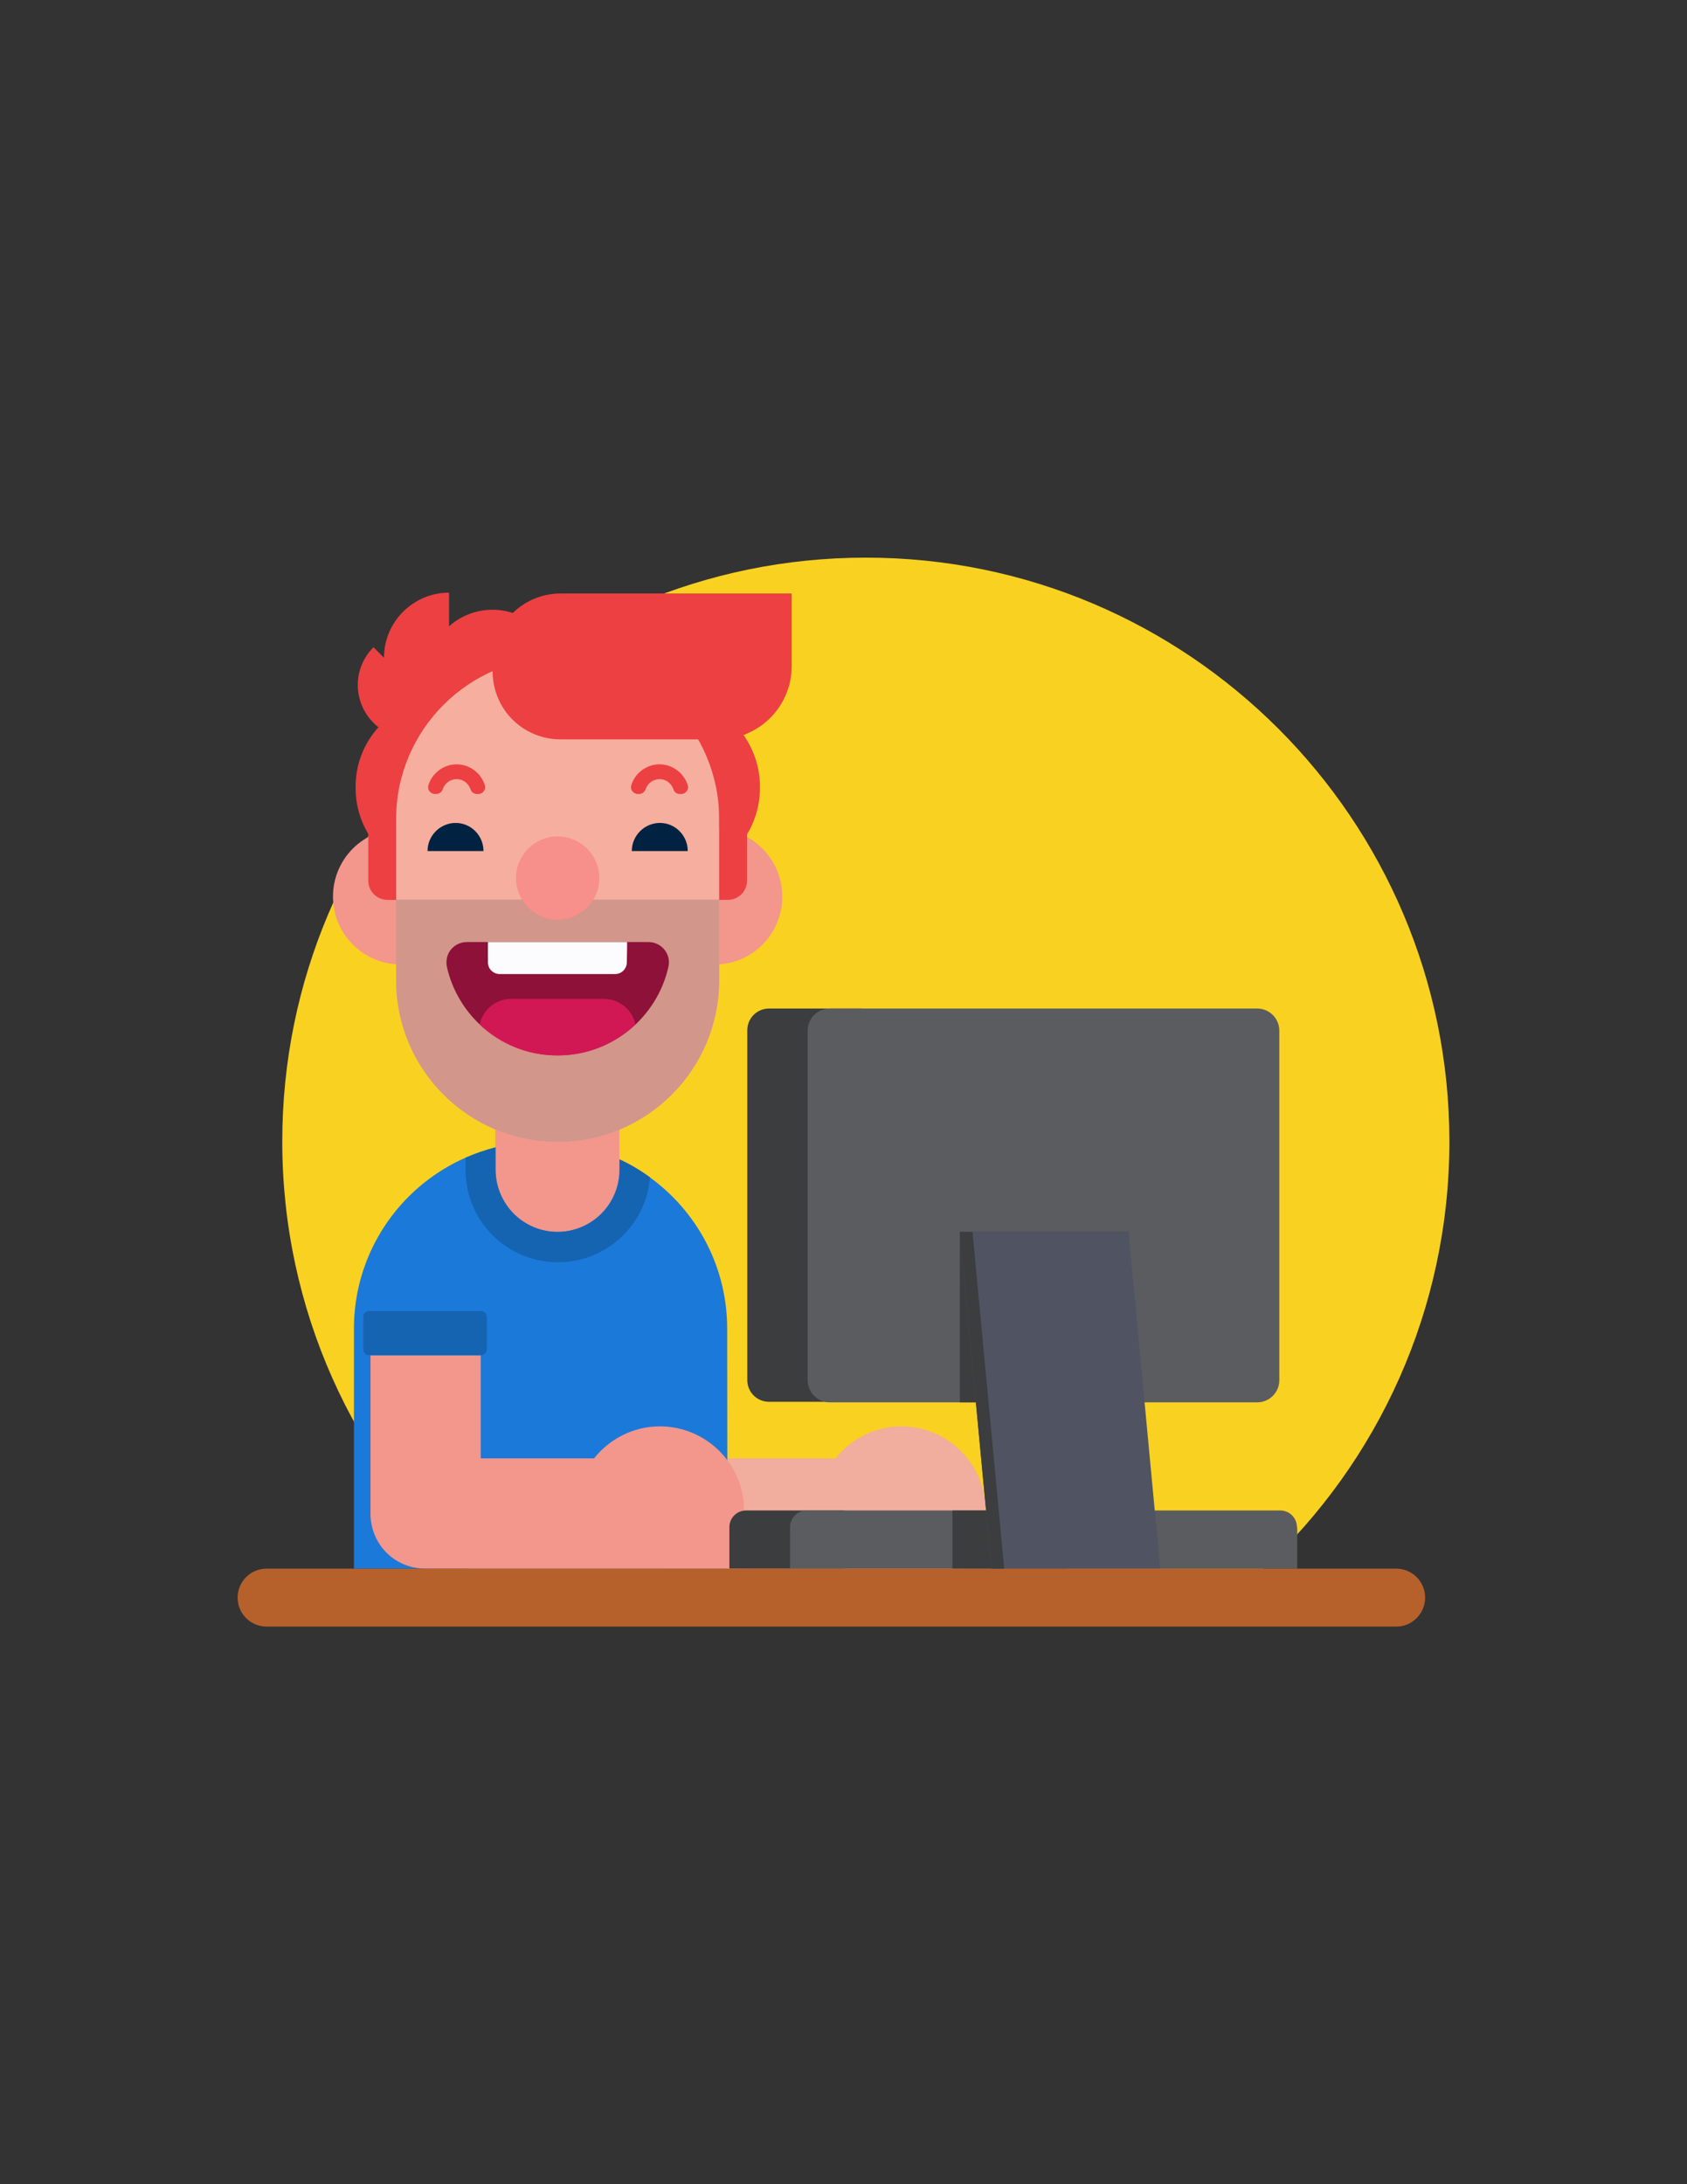 <?xml version="1.0" encoding="utf-8"?>
<!-- Generator: Adobe Illustrator 25.4.1, SVG Export Plug-In . SVG Version: 6.00 Build 0)  -->
<svg version="1.1" id="Layer_1" xmlns:serif="http://www.serif.com/"
	 xmlns="http://www.w3.org/2000/svg" xmlns:xlink="http://www.w3.org/1999/xlink" x="0px" y="0px" viewBox="0 0 612 792"
	 style="enable-background:new 0 0 612 792;" xml:space="preserve">
<rect x="0" y="0" width="612" height="792" fill="#333333" stroke="none"/>
<style type="text/css">
	.st0{fill-rule:evenodd;clip-rule:evenodd;fill:#F9D121;}
	.st1{fill-rule:evenodd;clip-rule:evenodd;fill:#F1AD9D;}
	.st2{fill-rule:evenodd;clip-rule:evenodd;fill:#1B79D9;}
	.st3{fill-rule:evenodd;clip-rule:evenodd;fill:#F3968C;}
	.st4{fill-rule:evenodd;clip-rule:evenodd;fill:#ED4042;}
	.st5{fill-rule:evenodd;clip-rule:evenodd;fill:#F6AE9E;}
	.st6{fill-rule:evenodd;clip-rule:evenodd;fill:#012241;}
	.st7{fill-rule:evenodd;clip-rule:evenodd;fill:#D2968A;}
	.st8{fill-rule:evenodd;clip-rule:evenodd;fill:#8D1139;}
	.st9{fill-rule:evenodd;clip-rule:evenodd;fill:#FCFCFE;}
	.st10{fill-rule:evenodd;clip-rule:evenodd;fill:#ED1C5F;fill-opacity:0.71;}
	.st11{fill-rule:evenodd;clip-rule:evenodd;fill:#F78F8A;}
	.st12{fill-rule:evenodd;clip-rule:evenodd;fill:#1564B1;}
	.st13{fill-rule:evenodd;clip-rule:evenodd;fill:#3C3D3F;}
	.st14{fill-rule:evenodd;clip-rule:evenodd;fill:#5B5C60;}
	.st15{fill-rule:evenodd;clip-rule:evenodd;fill:#505362;}
	.st16{fill-rule:evenodd;clip-rule:evenodd;fill:#B6612B;}
</style>
<g>
	<g>
		<path class="st0" d="M169.9,568.8c-41.5-38.7-67.5-93.8-67.5-154.9c0-116.9,94.9-211.7,211.7-211.7
			c116.9,0,211.7,94.9,211.7,211.7c0,61.1-26,116.3-67.5,154.9H169.9L169.9,568.8z"/>
		<path class="st1" d="M349,568.8H241.9c-5.3,0-10.4-2.1-14.1-5.8c-3.7-3.7-5.8-8.8-5.8-14.1v-57.4h40v37.3h41.1
			c5.6-7,14.2-11.6,23.9-11.6c16.8,0,30.6,13.7,30.5,30.5C357.4,559.7,349,568.8,349,568.8L349,568.8z"/>
		<path class="st2" d="M263.8,481.8c0-37.4-30.3-67.7-67.7-67.7h0c-37.4,0-67.7,30.3-67.7,67.7c0,41.6,0,87,0,87h135.5L263.8,481.8
			L263.8,481.8z"/>
		<path class="st3" d="M224.7,396.5c0-5.9-2.4-11.7-6.6-15.9c-4.2-4.2-9.9-6.6-15.9-6.6c0,0,0,0,0,0c-5.9,0-11.7,2.4-15.9,6.6
			c-4.2,4.2-6.6,9.9-6.6,15.9c0,8.8,0,18.9,0,27.7c0,5.9,2.4,11.7,6.6,15.9c4.2,4.2,9.9,6.6,15.9,6.6c0,0,0,0,0,0
			c5.9,0,11.7-2.4,15.9-6.6c4.2-4.2,6.6-9.9,6.6-15.9C224.7,415.4,224.7,405.3,224.7,396.5L224.7,396.5z"/>
		<path class="st4" d="M162.8,227.2c4.2-3.8,9.8-6.1,15.9-6.1c13,0,23.6,10.6,23.6,23.6c0,2.9-0.5,5.6-1.4,8.1h42.3
			c17.9,0,32.5,14.5,32.5,32.5c0,0.1,0,0.3,0,0.4c0,17.9-14.5,32.5-32.5,32.5c-24.3,0-57.4,0-81.7,0c-17.9,0-32.5-14.5-32.5-32.5
			c0-0.1,0-0.3,0-0.4c0-8.3,3.1-15.9,8.3-21.6c-0.6-0.5-1.3-1-1.8-1.6c-7.6-7.6-7.6-19.9,0-27.4l3.8,3.8c0-13,10.6-23.6,23.6-23.6
			V227.2L162.8,227.2z"/>
		<path class="st3" d="M283.8,325.1c0-13.6-11-24.6-24.6-24.6H145.4c-13.6,0-24.6,11-24.6,24.6c0,13.6,11,24.6,24.6,24.6h113.8
			C272.8,349.8,283.8,338.7,283.8,325.1z"/>
		<path class="st5" d="M260.9,297c0-32.3-26.3-58.6-58.6-58.6c-32.3,0-58.6,26.3-58.6,58.6v58.5c0,32.3,26.3,58.6,58.6,58.6
			c32.3,0,58.6-26.3,58.6-58.6V297z"/>
		<g>
			<path class="st4" d="M173.6,287.9c0.8,0,1.5-0.4,1.9-1c0.5-0.6,0.6-1.4,0.4-2.1c-0.5-1.7-1.4-3.2-2.7-4.5
				c-4.2-4.2-10.9-4.2-15.1,0c-1.3,1.3-2.2,2.8-2.7,4.5c-0.2,0.7-0.1,1.5,0.4,2.1c0.5,0.6,1.2,1,1.9,1c0.2,0,0.4,0,0.6,0
				c1,0,2-0.7,2.3-1.7c0.3-0.8,0.7-1.5,1.3-2.1c2.1-2.1,5.5-2.1,7.5,0c0.6,0.6,1,1.3,1.3,2.1c0.3,1,1.2,1.7,2.3,1.7
				C173.2,287.9,173.4,287.9,173.6,287.9z"/>
			<path class="st4" d="M247.2,287.9c0.8,0,1.5-0.4,1.9-1c0.5-0.6,0.6-1.4,0.4-2.1c-0.5-1.7-1.4-3.2-2.7-4.5
				c-4.2-4.2-10.9-4.2-15.1,0c-1.3,1.3-2.2,2.8-2.7,4.5c-0.2,0.7-0.1,1.5,0.4,2.1c0.5,0.6,1.2,1,1.9,1c0.2,0,0.4,0,0.6,0
				c1,0,2-0.7,2.3-1.7c0.3-0.8,0.7-1.5,1.3-2.1c2.1-2.1,5.5-2.1,7.5,0c0.6,0.6,1,1.3,1.3,2.1c0.3,1,1.2,1.7,2.3,1.7
				C246.8,287.9,247,287.9,247.2,287.9z"/>
		</g>
		<g>
			<path class="st6" d="M175.4,308.6h-20.3c0-5.6,4.6-10.2,10.2-10.2C170.9,298.4,175.4,303,175.4,308.6z"/>
			<path class="st6" d="M249.5,308.6h-20.3c0-5.6,4.6-10.2,10.2-10.2S249.5,303,249.5,308.6L249.5,308.6z"/>
		</g>
		<path class="st7" d="M260.9,326.2v29.3c0,32.3-26.3,58.6-58.6,58.6c-32.3,0-58.6-26.3-58.6-58.6v-29.3H260.9z"/>
		<g>
			<path class="st8" d="M169.3,341.6c-2.2,0-4.3,1-5.7,2.7c-1.4,1.7-1.9,4-1.5,6.2c4.1,18.4,20.5,32.2,40.2,32.2
				c19.7,0,36.1-13.8,40.2-32.2c0.5-2.2-0.1-4.5-1.5-6.2c-1.4-1.7-3.5-2.7-5.7-2.7c-12,0-33,0-33,0L169.3,341.6L169.3,341.6z"/>
			<path class="st9" d="M227.5,341.6H177v7.3c0,2.4,1.9,4.3,4.3,4.3c9.5,0,32.2,0,41.8,0c2.4,0,4.3-1.9,4.3-4.3
				C227.5,345.6,227.5,341.6,227.5,341.6L227.5,341.6z"/>
			<path class="st10" d="M174,371.5c1.1-5.3,5.8-9.3,11.4-9.3h33.7c5.6,0,10.4,4,11.4,9.3c-7.4,7-17.3,11.2-28.3,11.2
				C191.3,382.8,181.4,378.5,174,371.5L174,371.5z"/>
		</g>
		<path class="st4" d="M287.2,215.2h-83.8c-6.6,0-12.9,2.6-17.5,7.2c-4.6,4.6-7.2,10.9-7.2,17.5v3.5c0,6.6,2.6,12.9,7.2,17.5
			c4.6,4.6,10.9,7.2,17.5,7.2h57.3c14.6,0,26.5-11.9,26.5-26.5V215.2z"/>
		<circle class="st11" cx="202.3" cy="318.4" r="15.1"/>
		<path class="st4" d="M260.9,286.6H271v32.7c0,3.9-3.1,7-7,7c-1.7,0-3.1,0-3.1,0V286.6z M143.7,286.6h-10.1v32.7c0,3.9,3.1,7,7,7
			c1.7,0,3.1,0,3.1,0V286.6z"/>
		<path class="st12" d="M176.6,477.5c0-1.2-1-2.1-2.1-2.1c-7.6,0-33,0-40.6,0c-1.2,0-2.1,1-2.1,2.1c0,3.1,0,8.7,0,11.8
			c0,1.2,1,2.1,2.1,2.1c7.6,0,33,0,40.6,0c1.2,0,2.1-1,2.1-2.1C176.6,486.2,176.6,480.6,176.6,477.5L176.6,477.5z"/>
		<path class="st3" d="M269.9,568.8c0,0-91.5,0-115.6,0c-5.3,0-10.4-2.1-14.1-5.8c-3.7-3.7-5.8-8.8-5.8-14.1v-57.4h40v37.3h41.1
			c5.6-7,14.2-11.6,23.9-11.6c16.8,0,30.6,13.7,30.5,30.5C269.8,559.7,269.9,568.8,269.9,568.8L269.9,568.8z"/>
		<g>
			<path class="st13" d="M312.6,365.7H279c-2.1,0-4.1,0.8-5.6,2.3c-1.5,1.5-2.3,3.5-2.3,5.6c0,25,0,101.8,0,126.8
				c0,2.1,0.8,4.1,2.3,5.6c1.5,1.5,3.5,2.3,5.6,2.3c12.1,0,33.6,0,33.6,0V365.7z"/>
			<path class="st14" d="M464.1,373.7c0-4.4-3.6-8-8-8c-28.7,0-126.4,0-155.1,0c-4.4,0-8,3.6-8,8c0,25,0,101.8,0,126.8
				c0,4.4,3.6,8,8,8c28.7,0,126.4,0,155.1,0c4.4,0,8-3.6,8-8C464.1,475.5,464.1,398.7,464.1,373.7z"/>
			<rect x="348.2" y="446.7" class="st13" width="61.2" height="61.8"/>
			<path class="st13" d="M306.1,547.7h-35.4c-3.4,0-6.1,2.7-6.1,6.1c0,6.2,0,15,0,15h41.6V547.7z"/>
			<path class="st14" d="M470.5,553.8c0-3.4-2.7-6.1-6.1-6.1c-28,0-143.7,0-171.7,0c-3.4,0-6.1,2.7-6.1,6.1c0,6.2,0,15,0,15h184
				V553.8z"/>
			<path class="st13" d="M345.6,547.7h35.4c3.4,0,6.1,2.7,6.1,6.1c0,6.2,0,15,0,15h-41.6V547.7z"/>
			<path class="st15" d="M409.4,446.7h-61.2l11.5,122.1h61.2L409.4,446.7L409.4,446.7z"/>
		</g>
		<path class="st16" d="M517,579.3c0-5.8-4.7-10.5-10.5-10.5H96.7c-5.8,0-10.5,4.7-10.5,10.5c0,5.8,4.7,10.5,10.5,10.5h409.8
			C512.2,589.9,517,585.1,517,579.3z"/>
		<path class="st13" d="M352.8,446.7h-4.6l11.5,122.1h4.6L352.8,446.7L352.8,446.7z"/>
		<path class="st12" d="M179.8,416v8.2c0,5.9,2.4,11.7,6.6,15.9c4.2,4.2,9.9,6.6,15.9,6.6c0,0,0,0,0,0c5.9,0,11.7-2.4,15.9-6.6
			c4.2-4.2,6.6-9.9,6.6-15.9v-3.8c3.9,1.8,7.6,4,11,6.5c-0.6,7.9-4.1,15.4-9.7,21c-6.3,6.3-14.8,9.8-23.7,9.8c0,0,0,0,0,0
			c-8.9,0-17.4-3.5-23.7-9.8c-6.3-6.3-9.8-14.8-9.8-23.7v-4.4C172.3,418.3,176,417,179.8,416L179.8,416z"/>
	</g>
</g>
</svg>
